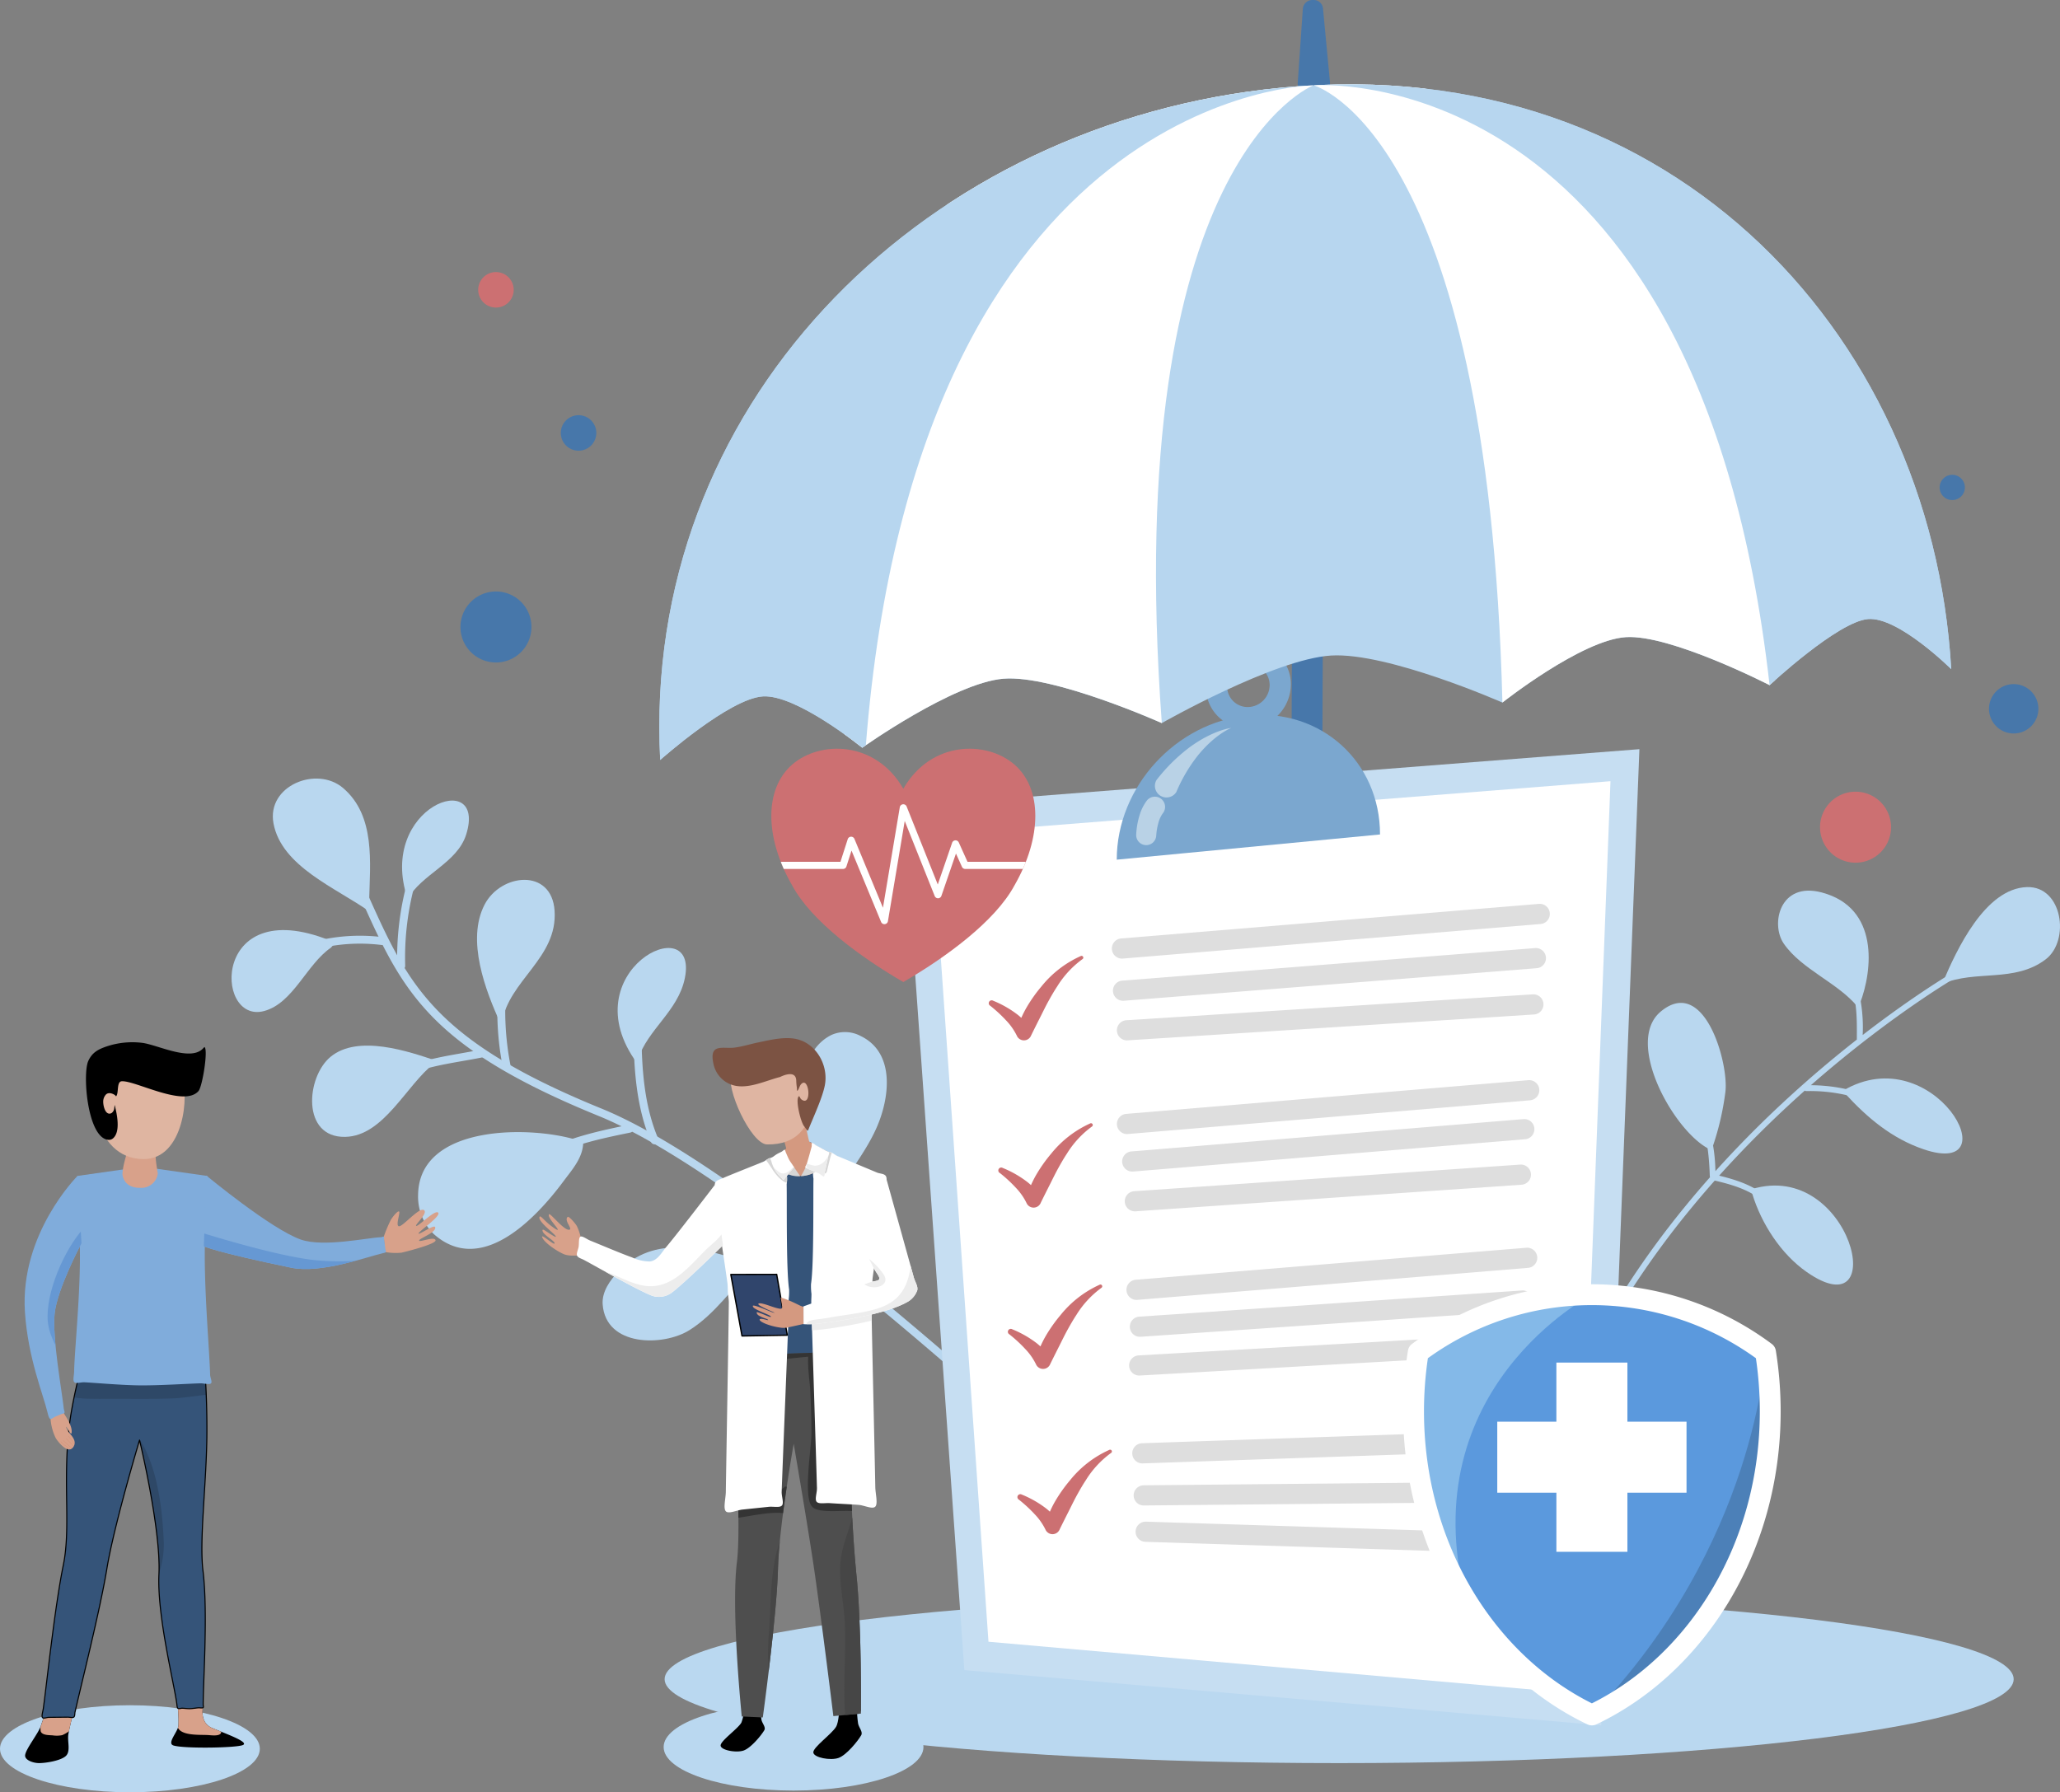 <svg xmlns="http://www.w3.org/2000/svg" xmlns:xlink="http://www.w3.org/1999/xlink" width="460.833" height="400.986" viewBox="0 0 460.833 400.986">
  <rect x="0" y="0" width="460.833" height="400.986" fill="#808080" stroke="none"/>
  <defs>
    <clipPath id="clip-path">
      <path id="Trazado_2199" data-name="Trazado 2199" d="M4002.786,3291.882l-58.9,5.64c0-16.253,13.2-30.712,29.449-32.269s29.449,10.376,29.449,26.629Z" fill="none" clip-rule="evenodd"/>
    </clipPath>
    <clipPath id="clip-path-2">
      <path id="Trazado_2202" data-name="Trazado 2202" d="M3973.337,3249.121a9.154,9.154,0,0,1,9.5,9.2,9.88,9.88,0,0,1-9.5,9.8,9.155,9.155,0,0,1-9.5-9.2,9.88,9.88,0,0,1,9.5-9.8Zm0,4.752a4.577,4.577,0,0,1,4.752,4.6,4.941,4.941,0,0,1-4.752,4.9,4.578,4.578,0,0,1-4.752-4.6,4.939,4.939,0,0,1,4.752-4.9Z" fill="none" clip-rule="evenodd"/>
    </clipPath>
    <clipPath id="clip-path-3">
      <path id="Trazado_2222" data-name="Trazado 2222" d="M4011.334,3407.734a65,65,0,0,1,77.69,0,83.375,83.375,0,0,1,1.051,13.236c0,30.532-16.468,56.75-39.9,67.905-23.428-11.155-39.9-37.373-39.9-67.905a83.4,83.4,0,0,1,1.051-13.236Z" fill="none" clip-rule="evenodd"/>
    </clipPath>
    <clipPath id="clip-path-4">
      <path id="Trazado_2227" data-name="Trazado 2227" d="M3896.139,3281.655c6.217-10.81,18.649-10.81,24.866-5.405s6.216,16.216,0,27.027c-4.352,8.108-15.541,16.216-24.866,21.621-9.324-5.405-20.514-13.513-24.865-21.621-6.217-10.811-6.217-21.622,0-27.027s18.649-5.405,24.865,5.405Z" fill="none" clip-rule="evenodd"/>
    </clipPath>
    <clipPath id="clip-path-5">
      <path id="Trazado_2234" data-name="Trazado 2234" d="M4130.566,3254.9s-11.866-11.806-18.64-11.21-22,14.786-22,14.786-22.188-11.389-32.15-10.74-27.617,14.635-27.617,14.635-25.62-11.286-38.319-10.52-37.876,15.117-37.876,15.117-24.252-10.854-35.421-9.937-31.592,15.441-31.592,15.441-14.678-11.939-22.211-11.48-22.991,14.23-22.991,14.23c-4.1-78.681,56.9-140.6,135.124-150,88.952-10.684,149.279,53.564,153.691,129.673Z" fill="none" clip-rule="evenodd"/>
    </clipPath>
    <clipPath id="clip-path-6">
      <path id="Trazado_2244" data-name="Trazado 2244" d="M3704.465,3487.988a34.6,34.6,0,0,0-1.229,3.239c-.555,1.763-3.47,5.3-3.554,6.7-.064,1.081,1.852,1.706,3.05,1.719,1.523.017,4.983-.537,6.088-1.619s.264-3.26.543-4.872c.294-1.7,1.221-5.321,1.221-5.321l-6.119.152Z" fill="none" clip-rule="evenodd"/>
    </clipPath>
    <clipPath id="clip-path-7">
      <path id="Trazado_2247" data-name="Trazado 2247" d="M3748.414,3495.6c-1.434.654-13.106.84-15.511.117-1.609-.484.926-2.988,1.078-4.458a29.112,29.112,0,0,0-.166-4.362l5.668.094s-.878,3.589,2.02,4.8c3.139,1.312,8.344,3.155,6.911,3.809Z" fill="none" clip-rule="evenodd"/>
    </clipPath>
    <clipPath id="clip-path-8">
      <path id="Trazado_2251" data-name="Trazado 2251" d="M3713.405,3406.632s-3.19,10.793-3.986,18.77c-1.214,12.161.453,21.926-1.189,29.937-1.915,9.349-3.687,26.354-4.468,32.036-.094.681-.426,1.712-.22,2.052s.97-.01,1.455-.015l4.212-.042c.452,0,1.083.179,1.356-.014s.2-.76.285-1.143c1.234-5.532,5.6-22.782,7.119-32.048,1.6-9.768,7.311-28.781,7.311-28.781s4.807,19.914,4.339,30.008c-.427,9.2,3.284,23.94,3.992,28.94.05.359.049.887.251,1.059s.642-.033.962-.024c.446.013,1.141.113,1.713.1.6-.015,1.412-.152,1.9-.188.345-.025.857.092,1.037-.026s.04-.456.04-.684c0-5.1,1.086-20.79-.04-29.925-.829-6.726.7-18.827.866-29.744a186.688,186.688,0,0,0-.866-20.219l-26.071-.047Z" fill="none" clip-rule="evenodd"/>
    </clipPath>
    <clipPath id="clip-path-9">
      <path id="Trazado_2262" data-name="Trazado 2262" d="M3705.353,3422.28a11.732,11.732,0,0,0,1.157,4.608c.5.871,2.728,3.661,3.882,2.136,1-1.321-.2-2.511-.994-3.461a3.11,3.11,0,0,1-.563-1.155c.191-.112,1.095,2.043,1.227,1.406.352-1.7-1.79-4.326-1.8-4.668-.026-.829-2.909,1.134-2.909,1.134Z" fill="none" clip-rule="evenodd"/>
    </clipPath>
    <clipPath id="clip-path-10">
      <path id="Trazado_2265" data-name="Trazado 2265" d="M3711.409,3368.278s-12.93,12.9-11.769,30.452c.681,10.3,4.115,18.492,5.053,22.475.118.5.294,1.264.579,1.421s.756-.321,1.133-.482l1.3-.552c.261-.111.677-.132.782-.332s-.123-.58-.152-.873c-.368-3.689-2.6-15.83-2.055-21.258.562-5.6,6.011-15.783,6.011-15.783l-.883-15.068Z" fill="none" clip-rule="evenodd"/>
    </clipPath>
    <clipPath id="clip-path-11">
      <path id="Trazado_2269" data-name="Trazado 2269" d="M3739.662,3384.008s2.33,1.24,19.556,4.807c6.677,1.382,17-2.462,20.508-3.253.22-.05.543-.1.637-.23s-.046-.356-.069-.535c-.062-.479-.24-1.855-.3-2.343-.025-.2.039-.509-.076-.586s-.4.113-.609.121c-3.087.11-12.838,2.288-17.913.538-6.619-2.282-21.188-14.349-21.188-14.349l-.542,15.83Z" fill="none" clip-rule="evenodd"/>
    </clipPath>
    <clipPath id="clip-path-12">
      <path id="Trazado_2273" data-name="Trazado 2273" d="M3869.471,3362.492c-2.55,2.189-12.368,5.792-12.368,5.792s1.384,29.018,1.736,35.766c.082,1.576-.266,3.951.376,4.719s2.316-.14,3.474-.11c2.076.053,6.007.525,8.98.43s6.825-.814,8.86-1c1.111-.1,2.719.465,3.347-.107s.279-2.215.419-3.323c.831-6.592,4.569-36.228,4.569-36.228-3.429-3.256-10.153-5.432-12.929-7.361-1.978-1.374-4.347-.4-6.464,1.42Z" fill="none" clip-rule="evenodd"/>
    </clipPath>
    <clipPath id="clip-path-13">
      <path id="Trazado_2285" data-name="Trazado 2285" d="M3860.429,3408.381s-.971,10.357-1.224,21.721c-.2,9.137.408,18.894-.3,24.677-1.324,10.836,1.092,34.438,1.092,34.438l4.708.215s3.15-22.784,3.405-33.425c.225-9.365,3.508-27.808,3.508-27.808s3.23,18.831,4.592,28.177c1.665,11.439,4.282,32.758,4.282,32.758l6.165-.563s.229-19.834-1.076-31.746a273.265,273.265,0,0,1-1.161-29.4c.174-10.627-.584-19.87-.584-19.87l-23.409.826Z" fill="none" clip-rule="evenodd"/>
    </clipPath>
    <clipPath id="clip-path-14">
      <path id="Trazado_2288" data-name="Trazado 2288" d="M3870.125,3368.415a7.471,7.471,0,0,1-.079,1.707c.078,4.212-.126,19.193.546,23.563a13.313,13.313,0,0,1-.1,2.211c-.009.681.069,1.362.044,2.043-.261,7.175-1.352,33.664-1.609,41.008-.036,1.019.541,2.5.066,3.059s-1.943.2-2.915.3l-5.931.618c-1.238.129-3.094,1.044-3.713.386s-.021-2.889,0-4.333c.112-7.779.594-34.913.672-42.336.008-.738-.152-1.468-.205-2.205s-.014-1.492-.114-2.23c-.485-3.611-2.34-15.708-2.8-19.432a6.611,6.611,0,0,1,.039-2.912c.294-.641,1.157-.824,1.8-1.109,1.8-.793,7.2-2.906,8.969-3.651.566-.238,1.224-.885,1.651-.819s.58.831.912,1.212c.455.521,1.356,1.428,1.817,1.914.317.334.81.564.951,1Z" fill="none" clip-rule="evenodd"/>
    </clipPath>
    <clipPath id="clip-path-15">
      <path id="Trazado_2294" data-name="Trazado 2294" d="M3875.959,3367.182a7.47,7.47,0,0,0,.079,1.707c-.078,4.212.126,19.193-.546,23.563a13.316,13.316,0,0,0,.1,2.211c.009.681-.064,1.362-.044,2.043.2,7.244,1.071,34.006,1.273,41.419.027,1.019-.541,2.5-.066,3.058s1.94.232,2.914.3c1.568.116,4.792.263,6.492.393,1.241.1,3.094,1.045,3.713.387s.028-2.889,0-4.334c-.149-7.809-.781-35.068-.9-42.522-.012-.738.152-1.468.205-2.2s.014-1.492.113-2.23c.486-3.611,2.3-15.669,2.8-19.432.138-1.041.5-2.474.189-3.144s-1.351-.591-2.03-.877c-1.812-.764-7.065-2.943-8.839-3.707-.612-.264-1.351-.95-1.8-.875s-.552.916-.894,1.324c-.451.54-1.355,1.428-1.816,1.914-.317.334-.81.564-.951,1Z" fill="none" clip-rule="evenodd"/>
    </clipPath>
    <clipPath id="clip-path-16">
      <path id="Trazado_2297" data-name="Trazado 2297" d="M3872.909,3368.172l-1.536-2.347c-.267-.408-.569-.793-.8-1.222-.255-.472-.564-1.251-.729-1.612-.085-.186-.119-.525-.262-.555s-.391.255-.591.376c-.235.141-.717.345-1.141.594-.354.208-.656.464-.85.583s-.514.213-.575.39.188.454.206.672a7.531,7.531,0,0,0,2.174,3.593c.205.133.359.515.535.5s.346-.4.52-.6l1.884-2.159" fill="none" clip-rule="evenodd"/>
    </clipPath>
    <clipPath id="clip-path-17">
      <path id="Trazado_2302" data-name="Trazado 2302" d="M3874.217,3366.341c-.066-.19.239-.467.315-.717.236-.769.9-3.112,1.1-3.9.069-.273-.066-.789.1-.838s.6.374.9.546c.526.294,1.763.948,2.248,1.219.225.126.605.167.661.4s-.144.6-.209.9c-.159.727-.58,2.724-.741,3.465-.071.326-.007.922-.227.976s-.71-.474-1.094-.656c-.573-.271-1.835-.741-2.344-.974-.25-.115-.644-.235-.709-.425Z" fill="none" clip-rule="evenodd"/>
    </clipPath>
    <clipPath id="clip-path-18">
      <path id="Trazado_2306" data-name="Trazado 2306" d="M3892.41,3369.132s4.938,17.761,6.082,21.88c.261.942.966,1.95.778,2.83a4.892,4.892,0,0,1-1.905,2.45c-4.678,2.885-15.549,4.5-20.689,5.1-.882.1-2.852.073-2.852.073l-.018-4,15.027-5.428c.646-.233,1.8-.21,1.936-.7s-.755-1.493-1.133-2.239l-3.5-6.915,6.274-13.052Z" fill="none" clip-rule="evenodd"/>
    </clipPath>
    <clipPath id="clip-path-19">
      <path id="Trazado_2310" data-name="Trazado 2310" d="M3853.946,3370.32s-8.409,10.989-10.825,13.839c-1.058,1.247-1.939,3.054-3.673,3.256a9.611,9.611,0,0,1-4.038-.925c-2.226-.778-7.4-2.975-9.321-3.746-.728-.292-1.754-1.111-2.185-.878s-.276,1.569-.4,2.276c-.115.655-.544,1.477-.346,1.965s1,.679,1.535.964c2.8,1.5,12.011,6.786,15.261,8.022a4.79,4.79,0,0,0,4.24-.6c2.641-1.884,11.6-10.7,11.6-10.7l-1.85-13.47Z" fill="none" clip-rule="evenodd"/>
    </clipPath>
  </defs>
  <g id="Grupo_963" data-name="Grupo 963" transform="translate(-3694.063 -3105.188)">
    <path id="Trazado_2168" data-name="Trazado 2168" d="M3993.641,3462.094c83.28,0,150.894,8.414,150.894,18.777s-67.614,18.778-150.894,18.778-150.9-8.414-150.9-18.778,67.614-18.777,150.9-18.777Z" fill="#bad8f0" fill-rule="evenodd"/>
    <path id="Trazado_2169" data-name="Trazado 2169" d="M3984.8,3127.884s-6.358,262.917,4.786,318.36c1.3,6.491,5.135,14.488,13.291,18.226,5.269,2.415,12.451,3.124,22.131.092,12.108-3.793,20.32-16.545,13.943-48.932a3.48,3.48,0,0,0-6.828,1.345c2.223,11.292,2.638,19.891,1.6,26.359-1.357,8.45-5.279,12.859-10.795,14.587-7.5,2.351-13.067,2.1-17.151.223-5.873-2.692-8.429-8.6-9.368-13.271-11.11-55.278-4.655-317.287-4.655-317.287a3.48,3.48,0,0,0-6.953.3Z" fill="#4777aa" fill-rule="evenodd"/>
    <path id="Trazado_2170" data-name="Trazado 2170" d="M4110.773,3336.736q4.437-3.431,9.022-6.665,2.609-1.836,5.268-3.6,1.583-1.046,3.183-2.061.883-.558,1.774-1.1c.421-.257.842-.512,1.267-.763l.326-.192.075-.043c.029-.017.058-.033.088-.048a.662.662,0,0,1,.472-.027.7.7,0,0,1,.2.106.683.683,0,0,1,.132.14.651.651,0,0,1,.007.735.631.631,0,0,1-.175.175c-.039.027-.082.05-.123.074l-.189.11c-.2.119-.406.24-.608.361q-.946.567-1.878,1.152-2.89,1.808-5.71,3.725-2.651,1.8-5.253,3.667-2.906,2.088-5.751,4.26-7.032,5.364-13.687,11.2l-.047.041a37.906,37.906,0,0,1,12.115,2.054.65.65,0,0,1-.445,1.222,36.351,36.351,0,0,0-12.658-1.96.645.645,0,0,1-.38-.107l-.053.047q-1.8,1.606-3.573,3.244-4.143,3.834-8.108,7.854-2.547,2.583-5.013,5.244-1.185,1.277-2.349,2.573l-.057.063c4.078.989,8.246,2.375,11.3,5.336a.65.65,0,1,1-.9.934c-3.061-2.964-7.315-4.219-11.382-5.167l-.08.09q-2.785,3.147-5.45,6.4A197.076,197.076,0,0,0,4058.8,3394.1q-1.992,3.1-3.857,6.284-.363.62-.721,1.241l-.168.294-.042.073a1.46,1.46,0,0,1-.087.143.653.653,0,0,1-.356.238.624.624,0,0,1-.162.021.655.655,0,0,1-.294-.07.632.632,0,0,1-.188-.143.653.653,0,0,1-.168-.475.627.627,0,0,1,.036-.18c.009-.025.02-.05.032-.075s.039-.069.058-.1l.127-.222.254-.442c.1-.172.2-.344.3-.515q1.845-3.174,3.821-6.269a198.034,198.034,0,0,1,13.634-18.775q2.679-3.275,5.482-6.445l.1-.114a.653.653,0,0,1-.046-.221c-.157-4.629-.59-9.021-2.348-13.35a.65.65,0,0,1,1.2-.49,37.383,37.383,0,0,1,2.4,12.705l.021-.023q2.129-2.364,4.319-4.669,5.91-6.214,12.249-12,7.248-6.628,14.986-12.694l.067-.052c.013-3.737.1-7.639-1.031-11.244a.65.65,0,1,1,1.24-.389,35.083,35.083,0,0,1,1.095,10.617l.02-.015Z" fill="#b9d7ef" fill-rule="evenodd"/>
    <path id="Trazado_2171" data-name="Trazado 2171" d="M4077.123,3361.963a61.832,61.832,0,0,0,2.932-12.579c.72-6.447-4.732-25.982-14.472-17.88-8.236,6.849,2.982,26.9,10.9,30.791" fill="#b9d7ef" fill-rule="evenodd"/>
    <path id="Trazado_2172" data-name="Trazado 2172" d="M4110.131,3329.726c2.87-7.468,4.367-21.449-8.528-24.866-9.4-2.492-11.5,7.059-8.519,11.418,3.95,5.785,12.173,8.8,16.547,14.178" fill="#b9d7ef" fill-rule="evenodd"/>
    <path id="Trazado_2173" data-name="Trazado 2173" d="M4086.064,3372.306c2.029,6.667,6.423,13.454,12.158,17.46,19.082,13.325,10.029-25.261-12.241-18.545" fill="#b9d7ef" fill-rule="evenodd"/>
    <path id="Trazado_2174" data-name="Trazado 2174" d="M4106.8,3349.824c5,5.464,10.489,10.086,17.6,12.5,19.75,6.695,2.292-25.1-18.027-13.131" fill="#b9d7ef" fill-rule="evenodd"/>
    <path id="Trazado_2175" data-name="Trazado 2175" d="M4128.714,3324.9c3.063-7.231,9.443-20.973,18.81-21.243,7.952-.229,9.678,11.98,4.163,16.17-6.969,5.294-15.68,2.283-23.141,5.495" fill="#b9d7ef" fill-rule="evenodd"/>
    <path id="Trazado_2176" data-name="Trazado 2176" d="M3961.732,3459.43s-90.5-88.857-133.1-106.217c-40.525-16.514-43.92-29.6-54.561-52.939a.885.885,0,0,0-1.61.734c10.823,23.742,14.282,37.047,55.5,53.844,42.433,17.291,132.53,105.841,132.53,105.841a.885.885,0,0,0,1.241-1.263Z" fill="#b9d7ef" fill-rule="evenodd"/>
    <path id="Trazado_2177" data-name="Trazado 2177" d="M3884.125,3389.454a63.851,63.851,0,0,1-3.26-24.284.885.885,0,1,0-1.765-.136,65.635,65.635,0,0,0,3.341,24.966.885.885,0,0,0,1.684-.546Z" fill="#b9d7ef" fill-rule="evenodd"/>
    <path id="Trazado_2178" data-name="Trazado 2178" d="M3877.283,3385.478c-9.256.687-18.728,1.434-27.382,5.167a.885.885,0,1,0,.7,1.625c8.472-3.654,17.751-4.354,26.812-5.027a.885.885,0,0,0-.131-1.765Z" fill="#b9d7ef" fill-rule="evenodd"/>
    <path id="Trazado_2179" data-name="Trazado 2179" d="M3841.318,3359.971c-3.2-7.516-3.694-15.825-3.766-23.881a.885.885,0,1,0-1.77.016c.074,8.286.618,16.827,3.907,24.558a.885.885,0,0,0,1.629-.693Z" fill="#b9d7ef" fill-rule="evenodd"/>
    <path id="Trazado_2180" data-name="Trazado 2180" d="M3834.716,3356.844c-8.169,1.674-17.877,3.76-24.387,9.38a.885.885,0,1,0,1.157,1.34c6.288-5.428,15.695-7.369,23.586-8.986a.885.885,0,0,0-.356-1.734Z" fill="#b9d7ef" fill-rule="evenodd"/>
    <path id="Trazado_2181" data-name="Trazado 2181" d="M3808.257,3343.5a63,63,0,0,1-.886-18.058.885.885,0,0,0-1.762-.173,64.823,64.823,0,0,0,.91,18.567.885.885,0,0,0,1.738-.336Z" fill="#b9d7ef" fill-rule="evenodd"/>
    <path id="Trazado_2182" data-name="Trazado 2182" d="M3801.67,3340.016c-6.554,1.339-13.562,1.965-19.568,5.2a.885.885,0,1,0,.84,1.558c5.853-3.157,12.7-3.724,19.082-5.029a.885.885,0,1,0-.354-1.734Z" fill="#b9d7ef" fill-rule="evenodd"/>
    <path id="Trazado_2183" data-name="Trazado 2183" d="M3784.708,3321.257a62.482,62.482,0,0,1,3.12-21.426.885.885,0,1,0-1.693-.518,64.246,64.246,0,0,0-3.2,22.031.885.885,0,0,0,1.768-.087Z" fill="#b9d7ef" fill-rule="evenodd"/>
    <path id="Trazado_2184" data-name="Trazado 2184" d="M3779.7,3314.861a40.948,40.948,0,0,0-19.977,2.465.885.885,0,1,0,.6,1.664,39.289,39.289,0,0,1,19.159-2.372.885.885,0,0,0,.216-1.757Z" fill="#b9d7ef" fill-rule="evenodd"/>
    <path id="Trazado_2185" data-name="Trazado 2185" d="M3879.535,3372.247c-5.952-8.1-10.375-29.956.443-35.47a7.425,7.425,0,0,1,6.6.187c7.9,3.8,6.465,14.062,3.542,20.613-2.6,5.826-6.776,10.587-9.712,16.166" fill="#b9d7ef" fill-rule="evenodd"/>
    <path id="Trazado_2186" data-name="Trazado 2186" d="M3861.108,3387.709c-9.654-3.421-20.7-6.37-28.71,1.961-1.861,1.935-3.72,4.512-3.515,7.348.684,9.493,13.533,9.442,19.405,5.766,5.823-3.645,9.669-9.615,14.559-14.295" fill="#b9d7ef" fill-rule="evenodd"/>
    <path id="Trazado_2187" data-name="Trazado 2187" d="M3836.578,3343.045c-14.993-20.494,13.883-34.832,10.69-19.02-1.491,7.385-8.307,11.424-10.519,18.24" fill="#b9d7ef" fill-rule="evenodd"/>
    <path id="Trazado_2188" data-name="Trazado 2188" d="M3822.936,3360.19c-10.452-3.174-35.185-3.4-35.343,12.371a11.7,11.7,0,0,0,3.474,8.692c10.639,9.517,22.889-3.489,29.021-11.742,2.078-2.8,4.667-5.592,4.432-9.335" fill="#b9d7ef" fill-rule="evenodd"/>
    <path id="Trazado_2189" data-name="Trazado 2189" d="M3806.06,3334.235c-3.4-7.419-7.723-18.705-3.593-26.658,3.634-7,15.006-8.223,15.659,1.354.723,10.625-10.279,15.561-11.8,25.1" fill="#b9d7ef" fill-rule="evenodd"/>
    <path id="Trazado_2190" data-name="Trazado 2190" d="M3791.872,3342.588c-6.473-2.214-17.721-6.007-23.845-.972-5.507,4.527-6.548,18.123,3.262,17.925,8.676-.176,13.722-11.716,19.952-16.473" fill="#b9d7ef" fill-rule="evenodd"/>
    <path id="Trazado_2191" data-name="Trazado 2191" d="M3785.2,3306.137c-6.782-20.475,17.822-29.341,13.17-14.3-2.009,6.5-10.021,8.86-13.232,14.679" fill="#b9d7ef" fill-rule="evenodd"/>
    <path id="Trazado_2192" data-name="Trazado 2192" d="M3769.076,3316.108c-27.713-12.028-27.307,18.356-15.922,15.278,6.52-1.762,9.51-10.479,14.954-14.189" fill="#b9d7ef" fill-rule="evenodd"/>
    <path id="Trazado_2193" data-name="Trazado 2193" d="M3776.642,3306.777c.2-8.574,1.465-19.064-5.839-25.294-5.9-5.03-17.095-.518-15.565,7.88,1.77,9.72,14.123,14.521,21.582,19.833" fill="#b9d7ef" fill-rule="evenodd"/>
    <path id="Trazado_2194" data-name="Trazado 2194" d="M4060.807,3272.8l-164.668,12.841,13.656,193.2,142.468,12.36,8.544-218.406Z" fill="#c6def2" fill-rule="evenodd"/>
    <path id="Trazado_2195" data-name="Trazado 2195" d="M4054.339,3279.966l-151.732,12,12.583,180.53,131.275,11.549,7.873-204.077Z" fill="#fff" fill-rule="evenodd"/>
    <path id="Trazado_2196" data-name="Trazado 2196" d="M4002.786,3291.882l-58.9,5.64c0-16.253,13.2-30.712,29.449-32.269s29.449,10.376,29.449,26.629Z" fill="#7ba7cf" fill-rule="evenodd"/>
    <g id="Grupo_926" data-name="Grupo 926">
      <g id="Grupo_925" data-name="Grupo 925" clip-path="url(#clip-path)">
        <path id="Trazado_2197" data-name="Trazado 2197" d="M3969.509,3268.05s-3.933.405-9.258,4.279a39.007,39.007,0,0,0-7.477,7.386,2.592,2.592,0,0,0,4.439,2.676,35.251,35.251,0,0,1,4.821-8.181c3.946-4.852,7.475-6.16,7.475-6.16Z" fill="#b9d2e6" fill-rule="evenodd"/>
        <path id="Trazado_2198" data-name="Trazado 2198" d="M3950.612,3284.318a10.153,10.153,0,0,0-1.56,3.061,17.371,17.371,0,0,0-.815,4.51,2.244,2.244,0,1,0,4.48.274,13.543,13.543,0,0,1,.47-2.814,6.418,6.418,0,0,1,1-2.191,2.285,2.285,0,1,0-3.58-2.84Z" fill="#b9d2e6" fill-rule="evenodd"/>
      </g>
    </g>
    <path id="Trazado_2200" data-name="Trazado 2200" d="M3973.337,3249.121a9.154,9.154,0,0,1,9.5,9.2,9.88,9.88,0,0,1-9.5,9.8,9.155,9.155,0,0,1-9.5-9.2,9.88,9.88,0,0,1,9.5-9.8Zm0,4.752a4.577,4.577,0,0,1,4.752,4.6,4.941,4.941,0,0,1-4.752,4.9,4.578,4.578,0,0,1-4.752-4.6,4.939,4.939,0,0,1,4.752-4.9Z" fill="#7ba7cf" fill-rule="evenodd"/>
    <g id="Grupo_928" data-name="Grupo 928">
      <g id="Grupo_927" data-name="Grupo 927" clip-path="url(#clip-path-2)">
        <path id="Trazado_2201" data-name="Trazado 2201" d="M3970.541,3251.081a8.015,8.015,0,0,0-1.889.766,7.677,7.677,0,0,0-1.153.781,6.958,6.958,0,0,0-.994,1.005,5.532,5.532,0,0,0-.538.788,5.045,5.045,0,0,0-.385.876,6.248,6.248,0,0,0-.289,1.4,6.8,6.8,0,0,0,.009,1.4,8.44,8.44,0,0,0,.487,1.982,9.31,9.31,0,0,1,.2-1.954,9.181,9.181,0,0,1,.338-1.21,9.59,9.59,0,0,1,.487-1.118c.12-.246.247-.48.37-.71.2-.369.393-.722.609-1.048.157-.237.308-.464.468-.681a9.54,9.54,0,0,1,2.281-2.279Z" fill="#b9d2e6" fill-rule="evenodd"/>
      </g>
    </g>
    <path id="Trazado_2203" data-name="Trazado 2203" d="M3945.239,3319.649l93.458-7.734a2.256,2.256,0,0,0-.372-4.5l-93.459,7.734a2.256,2.256,0,1,0,.373,4.5Z" fill="#dedede" fill-rule="evenodd"/>
    <path id="Trazado_2204" data-name="Trazado 2204" d="M3945.47,3329.085l92.354-7.281a2.256,2.256,0,1,0-.355-4.5l-92.354,7.281a2.256,2.256,0,1,0,.355,4.5Z" fill="#dedede" fill-rule="evenodd"/>
    <path id="Trazado_2205" data-name="Trazado 2205" d="M3946.4,3337.94l90.914-5.789a2.256,2.256,0,0,0-.287-4.5l-90.914,5.789a2.256,2.256,0,1,0,.287,4.5Z" fill="#dedede" fill-rule="evenodd"/>
    <path id="Trazado_2206" data-name="Trazado 2206" d="M3922.531,3332.917q.1-.23.215-.472c.284-.609.625-1.281,1.037-1.979a33.434,33.434,0,0,1,3.241-4.563,23.75,23.75,0,0,1,8.8-6.813.395.395,0,1,1,.37.7,21.454,21.454,0,0,0-5.627,6.09c-.708,1.068-1.329,2.154-1.913,3.21-.649,1.171-1.2,2.308-1.708,3.324-.417.832-.8,1.582-1.12,2.222-.675,1.35-1.087,2.193-1.087,2.193a1.73,1.73,0,0,1-3.13.229,13.592,13.592,0,0,0-2.516-3.614,30.721,30.721,0,0,0-3.5-3.229.651.651,0,1,1,.618-1.147,23.507,23.507,0,0,1,5.415,3.072q.474.366.915.779Z" fill="#cc7072" fill-rule="evenodd"/>
    <path id="Trazado_2207" data-name="Trazado 2207" d="M3946.369,3358.9l89.978-7.543a2.256,2.256,0,1,0-.377-4.5l-89.978,7.542a2.256,2.256,0,1,0,.377,4.5Z" fill="#dedede" fill-rule="evenodd"/>
    <path id="Trazado_2208" data-name="Trazado 2208" d="M3947.542,3367.295l87.7-7.227a2.256,2.256,0,0,0-.371-4.5l-87.7,7.227a2.256,2.256,0,1,0,.371,4.5Z" fill="#dedede" fill-rule="evenodd"/>
    <path id="Trazado_2209" data-name="Trazado 2209" d="M3948.04,3376.2l86.354-5.952a2.256,2.256,0,1,0-.31-4.5l-86.355,5.952a2.256,2.256,0,0,0,.311,4.5Z" fill="#dedede" fill-rule="evenodd"/>
    <path id="Trazado_2210" data-name="Trazado 2210" d="M3924.7,3370.34q.1-.23.215-.473c.284-.609.625-1.281,1.036-1.979a33.478,33.478,0,0,1,3.242-4.563,23.754,23.754,0,0,1,8.795-6.813.4.4,0,0,1,.37.7,21.445,21.445,0,0,0-5.628,6.089c-.708,1.068-1.329,2.154-1.913,3.21-.648,1.172-1.2,2.308-1.707,3.324-.417.833-.8,1.582-1.12,2.222-.676,1.35-1.087,2.193-1.087,2.193a1.73,1.73,0,0,1-3.13.229,13.589,13.589,0,0,0-2.516-3.614,30.641,30.641,0,0,0-3.506-3.229.652.652,0,1,1,.619-1.147,23.552,23.552,0,0,1,5.415,3.072c.315.244.621.5.915.78Z" fill="#cc7072" fill-rule="evenodd"/>
    <path id="Trazado_2211" data-name="Trazado 2211" d="M3948.5,3396.006l87.386-7.158a2.256,2.256,0,0,0-.369-4.5l-87.386,7.158a2.256,2.256,0,0,0,.369,4.5Z" fill="#dedede" fill-rule="evenodd"/>
    <path id="Trazado_2212" data-name="Trazado 2212" d="M3949.167,3404.268l85.73-5.865a2.256,2.256,0,0,0-.308-4.5l-85.73,5.865a2.256,2.256,0,0,0,.308,4.5Z" fill="#dedede" fill-rule="evenodd"/>
    <path id="Trazado_2213" data-name="Trazado 2213" d="M3949.141,3412.93l84.842-4.827a2.256,2.256,0,0,0-.256-4.505l-84.843,4.827a2.256,2.256,0,1,0,.257,4.5Z" fill="#dedede" fill-rule="evenodd"/>
    <path id="Trazado_2214" data-name="Trazado 2214" d="M3926.813,3406.427q.1-.23.215-.473c.284-.609.625-1.28,1.037-1.979a33.4,33.4,0,0,1,3.241-4.562,23.753,23.753,0,0,1,8.8-6.814.4.4,0,0,1,.37.7,21.467,21.467,0,0,0-5.628,6.089c-.708,1.069-1.328,2.154-1.913,3.21-.648,1.172-1.2,2.308-1.707,3.324-.417.833-.8,1.582-1.12,2.223-.676,1.349-1.087,2.192-1.087,2.192a1.73,1.73,0,0,1-3.13.229,13.612,13.612,0,0,0-2.516-3.614,30.692,30.692,0,0,0-3.506-3.229.651.651,0,1,1,.619-1.146,23.524,23.524,0,0,1,5.415,3.071c.315.244.621.505.915.78Z" fill="#cc7072" fill-rule="evenodd"/>
    <path id="Trazado_2215" data-name="Trazado 2215" d="M3949.69,3432.595l84.65-2.91a2.256,2.256,0,0,0-.155-4.51l-84.65,2.91a2.256,2.256,0,0,0,.155,4.51Z" fill="#dedede" fill-rule="evenodd"/>
    <path id="Trazado_2216" data-name="Trazado 2216" d="M3949.946,3442.007l84.482-.8a2.256,2.256,0,1,0-.043-4.512l-84.482.8a2.256,2.256,0,1,0,.043,4.512Z" fill="#dedede" fill-rule="evenodd"/>
    <path id="Trazado_2217" data-name="Trazado 2217" d="M3950.285,3450.139l83.306,2.635a2.256,2.256,0,1,0,.143-4.51l-83.306-2.635a2.256,2.256,0,1,0-.143,4.51Z" fill="#dedede" fill-rule="evenodd"/>
    <path id="Trazado_2218" data-name="Trazado 2218" d="M3928.928,3443.4c.068-.153.139-.311.215-.473.284-.609.624-1.281,1.036-1.979a33.445,33.445,0,0,1,3.242-4.563,23.743,23.743,0,0,1,8.8-6.813.395.395,0,1,1,.37.7,21.458,21.458,0,0,0-5.628,6.09c-.708,1.068-1.329,2.154-1.913,3.21-.648,1.171-1.2,2.308-1.707,3.324-.417.832-.8,1.582-1.12,2.222-.676,1.35-1.088,2.193-1.088,2.193a1.729,1.729,0,0,1-3.129.229,13.591,13.591,0,0,0-2.516-3.614,30.664,30.664,0,0,0-3.506-3.229.652.652,0,0,1,.618-1.147,23.5,23.5,0,0,1,5.416,3.072c.315.244.621.505.915.78Z" fill="#cc7072" fill-rule="evenodd"/>
    <path id="Trazado_2219" data-name="Trazado 2219" d="M4011.334,3407.734a65,65,0,0,1,77.69,0,83.375,83.375,0,0,1,1.051,13.236c0,30.532-16.468,56.75-39.9,67.905-23.428-11.155-39.9-37.373-39.9-67.905a83.4,83.4,0,0,1,1.051-13.236Z" fill="#5b99dd" fill-rule="evenodd"/>
    <g id="Grupo_930" data-name="Grupo 930">
      <g id="Grupo_929" data-name="Grupo 929" clip-path="url(#clip-path-3)">
        <path id="Trazado_2220" data-name="Trazado 2220" d="M4050.179,3394.85s-40.27,20.767-28.276,68.093l-11.62-7.161c-23.645-49.8,3.6-61,29.836-72.962l10.06,12.03Z" fill="#84b9e8" fill-rule="evenodd"/>
        <path id="Trazado_2221" data-name="Trazado 2221" d="M4089.024,3407.734s-1.919,42.935-38.845,81.141h21.909l25.128-54.837-7.141-39.188-1.051,12.884Z" fill="#4c80b8" fill-rule="evenodd"/>
      </g>
    </g>
    <path id="Trazado_2223" data-name="Trazado 2223" d="M4009.962,3405.848a2.338,2.338,0,0,0-.931,1.516,85.753,85.753,0,0,0-1.08,13.606c0,31.5,17.057,58.5,41.225,70.011a2.334,2.334,0,0,0,2.006,0c24.168-11.507,41.225-38.514,41.225-70.011a85.753,85.753,0,0,0-1.08-13.606,2.337,2.337,0,0,0-.931-1.516,67.33,67.33,0,0,0-80.434,0Zm76.906,3.211a62.605,62.605,0,0,0-73.378,0,81.106,81.106,0,0,0-.874,11.911c0,29.13,15.412,54.243,37.563,65.309,22.152-11.066,37.563-36.179,37.563-65.309a81.072,81.072,0,0,0-.874-11.911Z" fill="#fff" fill-rule="evenodd"/>
    <path id="Trazado_2224" data-name="Trazado 2224" d="M4058.123,3423.262h13.224v15.888h-13.224v13.224h-15.888V3439.15H4029.01v-15.888h13.224v-13.224h15.888v13.224Z" fill="#fff" fill-rule="evenodd"/>
    <path id="Trazado_2225" data-name="Trazado 2225" d="M3896.139,3281.655c6.217-10.81,18.649-10.81,24.866-5.405s6.216,16.216,0,27.027c-4.352,8.108-15.541,16.216-24.866,21.621-9.324-5.405-20.514-13.513-24.865-21.621-6.217-10.811-6.217-21.622,0-27.027s18.649-5.405,24.865,5.405Z" fill="#cc7072" fill-rule="evenodd"/>
    <g id="Grupo_932" data-name="Grupo 932">
      <g id="Grupo_931" data-name="Grupo 931" clip-path="url(#clip-path-4)">
        <path id="Trazado_2226" data-name="Trazado 2226" d="M3891.583,3308.287l3.77-22.5a.8.8,0,0,1,1.527-.164l6.969,17.454,3.214-9.345a.8.8,0,0,1,1.481-.069l1.958,4.34h12.728a.8.8,0,1,1,0,1.594h-13.243a.8.8,0,0,1-.727-.469l-1.343-2.976-3.258,9.473a.8.8,0,0,1-1.495.037l-6.709-16.8-3.758,22.431a.8.8,0,0,1-1.523.174l-6.621-15.974-1.142,3.553a.8.8,0,0,1-.759.553h-13.6a.8.8,0,1,1,0-1.594h13.023l1.629-5.067a.8.8,0,0,1,1.5-.061l6.387,15.413Z" fill="#fff" fill-rule="evenodd"/>
      </g>
    </g>
    <path id="Trazado_2228" data-name="Trazado 2228" d="M3985.511,3107.2l-1.151,16.709a3.371,3.371,0,0,0,3.66,3.066,3.452,3.452,0,0,0,3.581-3.228l-1.575-16.648a2.1,2.1,0,0,0-2.283-1.913,2.151,2.151,0,0,0-2.232,2.014Z" fill="#4777aa" fill-rule="evenodd"/>
    <path id="Trazado_2229" data-name="Trazado 2229" d="M4130.566,3254.9s-11.866-11.806-18.64-11.21-22,14.786-22,14.786-22.188-11.389-32.15-10.74-27.617,14.635-27.617,14.635-25.62-11.286-38.319-10.52-37.876,15.117-37.876,15.117-24.252-10.854-35.421-9.937-31.592,15.441-31.592,15.441-14.678-11.939-22.211-11.48-22.991,14.23-22.991,14.23c-4.1-78.681,56.9-140.6,135.124-150,88.952-10.684,149.279,53.564,153.691,129.673Z" fill="#b7d6ef" fill-rule="evenodd"/>
    <g id="Grupo_934" data-name="Grupo 934">
      <g id="Grupo_933" data-name="Grupo 933" clip-path="url(#clip-path-5)">
        <path id="Trazado_2230" data-name="Trazado 2230" d="M3987.91,3124.27s39.014,10.41,42.251,138.1l61.362-.176-5.492-71.376-31.324-43.715c-7.763-6.169-22.94-23.164-35.943-19.621-11.447-5.1-22.384-8.433-30.854-3.209Z" fill="#fff" fill-rule="evenodd"/>
        <path id="Trazado_2231" data-name="Trazado 2231" d="M3987.91,3124.27s-43.208,16.576-33.944,142.694L3921.4,3287.77l-36.587-8.018-4.111-23.227,9.677-80.165,32.962-53.958,45.956-9.277,18.615,11.145Z" fill="#fff" fill-rule="evenodd"/>
        <path id="Trazado_2232" data-name="Trazado 2232" d="M3887.75,3272.03c-10.435,132.826-50.116,23.746-50.116,23.746s-17.5-17.549-21.151-19.24-2.847-61.409-4.316-64.842,59.578-87.289,59.578-87.289l82.026-30.962,34.139,30.827s-88.622.894-100.16,147.76Z" fill="#b7d6ef" fill-rule="evenodd"/>
        <path id="Trazado_2233" data-name="Trazado 2233" d="M3987.91,3124.27s86.106-6.819,102.018,134.2l41.351,10.095,12.122-49.086-23.792-65.139-56.664-33.986-41.976-17.1-33.776,7.266.717,13.749Z" fill="#b7d6ef" fill-rule="evenodd"/>
      </g>
    </g>
    <path id="Trazado_2235" data-name="Trazado 2235" d="M3805.01,3237.52a7.942,7.942,0,1,1-7.942,7.942,7.946,7.946,0,0,1,7.942-7.942Z" fill="#4777aa" fill-rule="evenodd"/>
    <path id="Trazado_2236" data-name="Trazado 2236" d="M4109.155,3282.314a7.942,7.942,0,1,1-7.941,7.942,7.946,7.946,0,0,1,7.941-7.942Z" fill="#cc7072" fill-rule="evenodd"/>
    <path id="Trazado_2237" data-name="Trazado 2237" d="M4144.535,3258.242a5.523,5.523,0,1,1-5.523,5.523,5.526,5.526,0,0,1,5.523-5.523Z" fill="#4777aa" fill-rule="evenodd"/>
    <path id="Trazado_2238" data-name="Trazado 2238" d="M4130.792,3211.419a2.825,2.825,0,1,1-2.825,2.825,2.826,2.826,0,0,1,2.825-2.825Z" fill="#4777aa" fill-rule="evenodd"/>
    <path id="Trazado_2239" data-name="Trazado 2239" d="M3805.01,3166.059a3.971,3.971,0,1,1-3.971,3.971,3.974,3.974,0,0,1,3.971-3.971Z" fill="#cc7072" fill-rule="evenodd"/>
    <path id="Trazado_2240" data-name="Trazado 2240" d="M3823.49,3198.081a3.971,3.971,0,1,1-3.97,3.971,3.973,3.973,0,0,1,3.97-3.971Z" fill="#4777aa" fill-rule="evenodd"/>
    <path id="Trazado_2241" data-name="Trazado 2241" d="M3723.125,3486.7c16.039,0,29.061,4.362,29.061,9.736s-13.022,9.737-29.061,9.737-29.062-4.363-29.062-9.737,13.022-9.736,29.062-9.736Z" fill="#bad8f0" fill-rule="evenodd"/>
    <path id="Trazado_2242" data-name="Trazado 2242" d="M3704.465,3487.988a34.6,34.6,0,0,0-1.229,3.239c-.555,1.763-3.47,5.3-3.554,6.7-.064,1.081,1.852,1.706,3.05,1.719,1.523.017,4.983-.537,6.088-1.619s.264-3.26.543-4.872c.294-1.7,1.221-5.321,1.221-5.321l-6.119.152Z" fill-rule="evenodd"/>
    <g id="Grupo_936" data-name="Grupo 936">
      <g id="Grupo_935" data-name="Grupo 935" clip-path="url(#clip-path-6)">
        <path id="Trazado_2243" data-name="Trazado 2243" d="M3710.255,3491.879a7.575,7.575,0,0,1-2.266,1.511,6.121,6.121,0,0,1-2.174.048c-.836-.053-2.3-.022-2.638-.865a3.435,3.435,0,0,1,.326-2.234c.375-.987.136-2.143,1.353-2.751,1.294-.647,5.79-.734,6.824.289.884.876-.528,3.293-1.425,4Z" fill="#d8a18a" fill-rule="evenodd"/>
      </g>
    </g>
    <path id="Trazado_2245" data-name="Trazado 2245" d="M3748.414,3495.6c-1.434.654-13.106.84-15.511.117-1.609-.484.926-2.988,1.078-4.458a29.112,29.112,0,0,0-.166-4.362l5.668.094s-.878,3.589,2.02,4.8c3.139,1.312,8.344,3.155,6.911,3.809Z" fill-rule="evenodd"/>
    <g id="Grupo_938" data-name="Grupo 938">
      <g id="Grupo_937" data-name="Grupo 937" clip-path="url(#clip-path-7)">
        <path id="Trazado_2246" data-name="Trazado 2246" d="M3733.459,3490.608a3.157,3.157,0,0,0,.752,1.622c1.339,1.263,4.543,1.058,6.3,1.136.778.034,3.183.442,3.039-.851-.135-1.219-1.329-2.342-1.792-3.453-.4-.962-.232-2.043-.669-3.013a3.972,3.972,0,0,0-1.462-1.849c-1.34-.74-6.743-1.221-7.438.548-.5,1.272.668,3.263.811,4.642" fill="#d8a18a" fill-rule="evenodd"/>
      </g>
    </g>
    <path id="Trazado_2248" data-name="Trazado 2248" d="M3713.405,3406.632s-3.19,10.793-3.986,18.77c-1.214,12.161.453,21.926-1.189,29.937-1.915,9.349-3.687,26.354-4.468,32.036-.094.681-.426,1.712-.22,2.052s.97-.01,1.455-.015l4.212-.042c.452,0,1.083.179,1.356-.014s.2-.76.285-1.143c1.234-5.532,5.6-22.782,7.119-32.048,1.6-9.768,7.311-28.781,7.311-28.781s4.807,19.914,4.339,30.008c-.427,9.2,3.284,23.94,3.992,28.94.05.359.049.887.251,1.059s.642-.033.962-.024c.446.013,1.141.113,1.713.1.6-.015,1.412-.152,1.9-.188.345-.025.857.092,1.037-.026s.04-.456.04-.684c0-5.1,1.086-20.79-.04-29.925-.829-6.726.7-18.827.866-29.744a186.688,186.688,0,0,0-.866-20.219l-26.071-.047Z" fill="#355479" fill-rule="evenodd"/>
    <g id="Grupo_940" data-name="Grupo 940">
      <g id="Grupo_939" data-name="Grupo 939" clip-path="url(#clip-path-8)">
        <path id="Trazado_2249" data-name="Trazado 2249" d="M3725.422,3427.4c3.944,6.352,4.99,15.65,5.286,22.944a20.237,20.237,0,0,1-1.339,7.612c-.384,1.1-.708,2.2-1.051,3.311-.035.112-.077.445-.111.333-.635-2.119-.465-4.385-.817-6.549-.232-1.419-.68-2.775-.88-4.2a137.786,137.786,0,0,1-.878-13.8c-.124-3.153-.537-6.3-.66-9.441" fill="#2e4867" fill-rule="evenodd"/>
        <path id="Trazado_2250" data-name="Trazado 2250" d="M3741.132,3417.193c-2.819.166-5.612.748-8.434.861-4.959.2-9.911.064-14.867.091-.885,0-7.319.156-7.638-.609-2.273-5.461,7.551-3.916,9.953-4.018,6-.254,15.529-1.461,20.916,2" fill="#2e4867" fill-rule="evenodd"/>
      </g>
    </g>
    <path id="Trazado_2252" data-name="Trazado 2252" d="M3713.405,3406.632s-3.19,10.793-3.986,18.77c-1.214,12.161.453,21.926-1.189,29.937-1.915,9.349-3.687,26.354-4.468,32.036-.094.681-.426,1.712-.22,2.052s.97-.01,1.455-.015l4.212-.042c.452,0,1.083.179,1.356-.014s.2-.76.285-1.143c1.234-5.532,5.6-22.782,7.119-32.048,1.6-9.768,7.311-28.781,7.311-28.781s4.807,19.914,4.339,30.008c-.427,9.2,3.284,23.94,3.992,28.94.05.359.049.887.251,1.059s.642-.033.962-.024c.446.013,1.141.113,1.713.1.6-.015,1.412-.152,1.9-.188.345-.025.857.092,1.037-.026s.04-.456.04-.684c0-5.1,1.086-20.79-.04-29.925-.829-6.726.7-18.827.866-29.744a186.688,186.688,0,0,0-.866-20.219l-26.071-.047Z" fill="none" stroke="#000" stroke-linecap="round" stroke-linejoin="round" stroke-width="0.24"/>
    <path id="Trazado_2253" data-name="Trazado 2253" d="M3722.485,3366.7l-11.123,1.582a41.011,41.011,0,0,0,.038,9.171c1.534,9.407-.641,28.512-.76,34.675-.015.767-.334,1.914.045,2.3s1.488-.016,2.231.02c2.446.118,8.292.653,12.447.69,4.329.039,10.877-.385,13.525-.458.787-.021,2,.346,2.363.021s-.171-1.31-.185-1.969c-.138-6.348-2.138-26.988-.643-36.119.449-2.739-.1-5.541.008-8.331l-12.181-1.729-5.765.147Z" fill="#80acdb" fill-rule="evenodd"/>
    <path id="Trazado_2254" data-name="Trazado 2254" d="M3722.945,3361.414c-.422,1.66-1.4,4.317-1.49,6.461,0,0,.116,3.11,3.928,3.061a3.711,3.711,0,0,0,3.981-3.174c-.3-1.927-.708-4.12-.36-5.486l-6.059-.862Z" fill="#d8a18a" fill-rule="evenodd"/>
    <path id="Trazado_2255" data-name="Trazado 2255" d="M3726.15,3364.514c9.154.069,10.31-14.818,8.5-18.136s-17.92-4.8-19.338-1.775-.787,19.822,10.834,19.911Z" fill="#dfb5a1" fill-rule="evenodd"/>
    <path id="Trazado_2256" data-name="Trazado 2256" d="M3721.3,3347.1c3.067-.192,13.976,5.91,17.175,2.179.877-1.022,2.191-9.278,1.332-9.838-.02-.013-.449.449-.49.486-2.912,2.661-9.969-.952-13.39-1.416a18.115,18.115,0,0,0-8.1.825c-1.857.64-3.173,1.372-4.014,3.222-1.336,2.937-.194,17.334,4.531,17.649a1.382,1.382,0,0,0,.989-.324c1.77-1.483.879-5.512.4-7.405-.051-.206-.065.419-.107.626a1.464,1.464,0,0,1-.641,1.131c-1.486.707-1.993-2.194-1.79-3.035a2.3,2.3,0,0,1,.555-1.12c.569-.571,1.478-.277,2.048.135.094.068.2.307.273.215.6-.784.045-3.257,1.226-3.33Z" fill-rule="evenodd"/>
    <path id="Trazado_2257" data-name="Trazado 2257" d="M3705.353,3422.28a11.732,11.732,0,0,0,1.157,4.608c.5.871,2.728,3.661,3.882,2.136,1-1.321-.2-2.511-.994-3.461a3.11,3.11,0,0,1-.563-1.155c.191-.112,1.095,2.043,1.227,1.406.352-1.7-1.79-4.326-1.8-4.668-.026-.829-2.909,1.134-2.909,1.134Z" fill="#d8a18a" fill-rule="evenodd"/>
    <g id="Grupo_942" data-name="Grupo 942">
      <g id="Grupo_941" data-name="Grupo 941" clip-path="url(#clip-path-9)">
        <path id="Trazado_2258" data-name="Trazado 2258" d="M3707.674,3427.744c.166.168.309.359.49.512.26.22.553.395.822.6a7.691,7.691,0,0,0,.932.695.012.012,0,0,0,.018,0,.013.013,0,0,0-.005-.018,7.826,7.826,0,0,1-.929-.693c-.268-.21-.561-.384-.821-.6-.18-.152-.322-.344-.488-.511a.014.014,0,0,0-.019,0,.013.013,0,0,0,0,.019Z" fill="#c66f4e" fill-rule="evenodd"/>
        <path id="Trazado_2259" data-name="Trazado 2259" d="M3708.177,3427.461a26.82,26.82,0,0,0,2.072,1.824.014.014,0,0,0,.019,0,.013.013,0,0,0,0-.019,26.466,26.466,0,0,1-2.07-1.822.014.014,0,0,0-.019,0,.012.012,0,0,0,0,.019Z" fill="#c66f4e" fill-rule="evenodd"/>
        <path id="Trazado_2260" data-name="Trazado 2260" d="M3708.883,3427.061c.6.62,1.234,1.2,1.781,1.87a.014.014,0,0,0,.018,0,.013.013,0,0,0,0-.019c-.546-.673-1.178-1.251-1.782-1.872a.013.013,0,0,0-.019.019Z" fill="#c66f4e" fill-rule="evenodd"/>
        <path id="Trazado_2261" data-name="Trazado 2261" d="M3709.374,3426.522a13.746,13.746,0,0,1,1.42,1.975.015.015,0,0,0,.018,0,.013.013,0,0,0,0-.019,13.794,13.794,0,0,0-1.422-1.978.014.014,0,1,0-.021.017Z" fill="#c66f4e" fill-rule="evenodd"/>
      </g>
    </g>
    <path id="Trazado_2263" data-name="Trazado 2263" d="M3711.409,3368.278s-12.93,12.9-11.769,30.452c.681,10.3,4.115,18.492,5.053,22.475.118.5.294,1.264.579,1.421s.756-.321,1.133-.482l1.3-.552c.261-.111.677-.132.782-.332s-.123-.58-.152-.873c-.368-3.689-2.6-15.83-2.055-21.258.562-5.6,6.011-15.783,6.011-15.783l-.883-15.068Z" fill="#80acdb" fill-rule="evenodd"/>
    <g id="Grupo_944" data-name="Grupo 944">
      <g id="Grupo_943" data-name="Grupo 943" clip-path="url(#clip-path-10)">
        <path id="Trazado_2264" data-name="Trazado 2264" d="M3712.633,3380.149c-4.178,4.628-8.479,14.382-7.868,20.8.252,2.643,1.567,4.88,2.662,7.235.4.863.808,1.723,1.237,2.572.111.219.249.885.333.655.691-1.883.259-4.915.374-6.872.349-5.946,5.238-18.054,3.757-23.421" fill="#6698d3" fill-rule="evenodd"/>
      </g>
    </g>
    <path id="Trazado_2266" data-name="Trazado 2266" d="M3779.914,3381.868a31.7,31.7,0,0,1,1.563-3.734c.462-.757,1.555-2.126,1.871-1.891s-.908,3.352.021,3.3,4.511-4.351,5.548-3.614c.98.7-2.256,3.429-1.723,3.53s4.346-3.851,4.917-2.921c.512.833-4.3,4.067-4.413,4.6s3.534-2.134,3.72-1.387c.3,1.2-3.608,2.5-3.594,2.984s3.471-1.041,3.678-.063c.165.778-5.727,2.336-7.608,2.774a13.135,13.135,0,0,1-3.678-.147l-.3-3.433Z" fill="#d8a18a" fill-rule="evenodd"/>
    <path id="Trazado_2267" data-name="Trazado 2267" d="M3739.662,3384.008s2.33,1.24,19.556,4.807c6.677,1.382,17-2.462,20.508-3.253.22-.05.543-.1.637-.23s-.046-.356-.069-.535c-.062-.479-.24-1.855-.3-2.343-.025-.2.039-.509-.076-.586s-.4.113-.609.121c-3.087.11-12.838,2.288-17.913.538-6.619-2.282-21.188-14.349-21.188-14.349l-.542,15.83Z" fill="#80acdb" fill-rule="evenodd"/>
    <g id="Grupo_946" data-name="Grupo 946">
      <g id="Grupo_945" data-name="Grupo 945" clip-path="url(#clip-path-11)">
        <path id="Trazado_2268" data-name="Trazado 2268" d="M3738.341,3380.718s16.833,5.384,26.059,6.391a57.925,57.925,0,0,0,9.858.119c1.2-.076,2.4-.177,3.609-.225.425-.017,1.522-.387,1.276-.04-5.563,7.845-26.811,5.128-35.156,2.034-1.413-.523-3.6-1.045-4.623-2.256-1.344-1.6-1.38-4.064-1.023-6.023Z" fill="#6698d3" fill-rule="evenodd"/>
      </g>
    </g>
    <path id="Trazado_2270" data-name="Trazado 2270" d="M3871.585,3486.319c16.039,0,29.061,4.363,29.061,9.736s-13.022,9.737-29.061,9.737-29.062-4.363-29.062-9.737,13.022-9.736,29.062-9.736Z" fill="#bad8f0" fill-rule="evenodd"/>
    <path id="Trazado_2271" data-name="Trazado 2271" d="M3869.471,3362.492c-2.55,2.189-12.368,5.792-12.368,5.792s1.384,29.018,1.736,35.766c.082,1.576-.266,3.951.376,4.719s2.316-.14,3.474-.11c2.076.053,6.007.525,8.98.43s6.825-.814,8.86-1c1.111-.1,2.719.465,3.347-.107s.279-2.215.419-3.323c.831-6.592,4.569-36.228,4.569-36.228-3.429-3.256-10.153-5.432-12.929-7.361-1.978-1.374-4.347-.4-6.464,1.42Z" fill="#355479" fill-rule="evenodd"/>
    <g id="Grupo_948" data-name="Grupo 948">
      <g id="Grupo_947" data-name="Grupo 947" clip-path="url(#clip-path-12)">
        <path id="Trazado_2272" data-name="Trazado 2272" d="M3866.657,3363.057c.451,2.2,1.462,4.071,3.667,4.8,9.777,3.228,13.971-11.926,1.689-8.3-2.442.722-4.29,2.97-6.738,3.5" fill="#d49980" fill-rule="evenodd"/>
      </g>
    </g>
    <path id="Trazado_2274" data-name="Trazado 2274" d="M3868.974,3358.892a34.673,34.673,0,0,1,1.115,3.849c.188,1.295,2.4,1.342,3.268,1.122s2.217-1.443,1.933-2.442c-.366-1.283-1.074-4.783-1.074-4.783l-5.242,2.254Z" fill="#d49980" fill-rule="evenodd"/>
    <path id="Trazado_2275" data-name="Trazado 2275" d="M3857.72,3345.27c-1.508,3.2,4.374,15.894,7.917,15.961,13.5.254,10.365-16.512,9.045-19.172s-15.455.016-16.962,3.211Z" fill="#dfb5a2" fill-rule="evenodd"/>
    <path id="Trazado_2276" data-name="Trazado 2276" d="M3868.558,3346.149c-3.762.946-8.428,3.479-12.134,1.095a6.365,6.365,0,0,1-2.808-4.3c-.871-4.406,2.2-3.054,4.774-3.377,1.778-.223,3.473-.781,5.221-1.142,2.568-.531,5.6-1.286,8.222-.846,4.717.791,7.67,5.9,6.733,10.512-.581,2.86-2.589,7.115-3.714,9.96-.149.379-.6-.547-.875-.851-.773-.867-2.021-5.924-1.249-6.713.2-.2.336.455.556.629,2.481,1.959,1.806-5.171.043-3.42-.422.418-.476,1.1-.852,1.51-.167.181-.115-.479-.153-.723a12.6,12.6,0,0,1-.136-1.543c-.08-2.667-3.628-.789-3.628-.789Z" fill="#7c5343" fill-rule="evenodd"/>
    <path id="Trazado_2277" data-name="Trazado 2277" d="M3860.541,3487.048a10.018,10.018,0,0,1-.635,3.564c-.878,1.448-4.721,4.092-4.634,5.128s3.528,1.663,5.157,1.087,3.951-3.394,4.614-4.542c.394-.681-.495-1.543-.635-2.347-.149-.858-.261-2.8-.261-2.8l-3.606-.087Z" fill-rule="evenodd"/>
    <path id="Trazado_2278" data-name="Trazado 2278" d="M3881.787,3487.554s-.037,2.875-.7,3.983c-.963,1.62-5.176,4.575-5.081,5.733s3.869,1.858,5.654,1.214,4.333-3.793,5.06-5.076c.432-.761-.543-1.725-.7-2.624-.164-.959-.287-3.133-.287-3.133l-3.954-.1Z" fill-rule="evenodd"/>
    <path id="Trazado_2279" data-name="Trazado 2279" d="M3860.429,3408.381s-.971,10.357-1.224,21.721c-.2,9.137.408,18.894-.3,24.677-1.324,10.836,1.092,34.438,1.092,34.438l4.708.215s3.15-22.784,3.405-33.425c.225-9.365,3.508-27.808,3.508-27.808s3.23,18.831,4.592,28.177c1.665,11.439,4.282,32.758,4.282,32.758l6.165-.563s.229-19.834-1.076-31.746a273.265,273.265,0,0,1-1.161-29.4c.174-10.627-.584-19.87-.584-19.87l-23.409.826Z" fill="#4e4e4e" fill-rule="evenodd"/>
    <g id="Grupo_950" data-name="Grupo 950">
      <g id="Grupo_949" data-name="Grupo 949" clip-path="url(#clip-path-13)">
        <path id="Trazado_2280" data-name="Trazado 2280" d="M3884.738,3444.646c-.891,3.385-2.4,6.643-2.672,10.162-.347,4.494.824,9.225,1.01,13.754.253,6.186-.332,12.385-.055,18.574.034.763.031,2.331.97,2.646s1.845-.791,2.348-1.379c6.192-7.22,2.385-32.744-.556-42.425" fill="#464646" fill-rule="evenodd"/>
        <path id="Trazado_2281" data-name="Trazado 2281" d="M3869.834,3447.15c-3.824,6.945-3.131,16.412-3.827,24.257a55.588,55.588,0,0,0,.146,9.542c.063.745.1,1.492.169,2.237.035.4-.168,1.435.158,1.2,3.466-2.508,4.878-28.328,2.764-34.642" fill="#464646" fill-rule="evenodd"/>
        <path id="Trazado_2282" data-name="Trazado 2282" d="M3888.639,3409.8c-8.714-2.924-18.145.017-27.028-.04-1.875-.012-8.837.6-8.4-2.795.386-3,6.235-3.475,8.275-3.614a77.14,77.14,0,0,1,11.211.325,115.013,115.013,0,0,1,12.46,1.47c1.108.21,2.18.5,3.261.818,1.9.556,3.824.884,3.062,3.477a3.245,3.245,0,0,1-2.347,2" fill="#343434" fill-rule="evenodd"/>
        <path id="Trazado_2283" data-name="Trazado 2283" d="M3885.8,3443.391c-2.51-.555-8.476.593-10.057-1.1-2.028-2.176-.186-13.039-.165-16.174.021-3.342-.11-6.7-.27-10.035-.147-3.084-1.89-11.511,2.406-12.6a6.644,6.644,0,0,1,5.247,1.345c3.906,2.651,5.862,6.486,7.08,10.939,1.073,3.924,1.943,7.993,2.617,12a31.987,31.987,0,0,1-2.179,18.993" fill="#343434" fill-rule="evenodd"/>
        <path id="Trazado_2284" data-name="Trazado 2284" d="M3870.513,3444.068c-4.232-1.858-16.794,3.231-16.775-.266a1.827,1.827,0,0,1,.674-1.158c2.416-2.3,7.241-1.556,10.356-1.985,2.345-.322,3.048-1.31,4.793-2.774.119-.1.149-.13.309-.106,2.436.357,1.559,4.642.539,5.877" fill="#343434" fill-rule="evenodd"/>
      </g>
    </g>
    <path id="Trazado_2286" data-name="Trazado 2286" d="M3870.125,3368.415a7.471,7.471,0,0,1-.079,1.707c.078,4.212-.126,19.193.546,23.563a13.313,13.313,0,0,1-.1,2.211c-.009.681.069,1.362.044,2.043-.261,7.175-1.352,33.664-1.609,41.008-.036,1.019.541,2.5.066,3.059s-1.943.2-2.915.3l-5.931.618c-1.238.129-3.094,1.044-3.713.386s-.021-2.889,0-4.333c.112-7.779.594-34.913.672-42.336.008-.738-.152-1.468-.205-2.205s-.014-1.492-.114-2.23c-.485-3.611-2.34-15.708-2.8-19.432a6.611,6.611,0,0,1,.039-2.912c.294-.641,1.157-.824,1.8-1.109,1.8-.793,7.2-2.906,8.969-3.651.566-.238,1.224-.885,1.651-.819s.58.831.912,1.212c.455.521,1.356,1.428,1.817,1.914.317.334.81.564.951,1Z" fill="#fff" fill-rule="evenodd"/>
    <g id="Grupo_952" data-name="Grupo 952">
      <g id="Grupo_951" data-name="Grupo 951" clip-path="url(#clip-path-14)">
        <path id="Trazado_2287" data-name="Trazado 2287" d="M3865,3364.209a25.773,25.773,0,0,1,1.873,2.636,12.461,12.461,0,0,0,1.181,1.533c.425.47,2.129,2.153,2.777,1.125a1.835,1.835,0,0,0,.165-1.334,8.128,8.128,0,0,0-2.071-3.308c-1.18-1.352-2.276-2.861-3.8-.909" fill="#d6d6d6" fill-rule="evenodd"/>
      </g>
    </g>
    <path id="Trazado_2289" data-name="Trazado 2289" d="M3867.809,3390.311l2.373,13.6-10.126.168-2.5-13.75,10.257-.019Z" fill="#30456c" stroke="#000" stroke-linecap="round" stroke-linejoin="round" stroke-width="0.3" fill-rule="evenodd"/>
    <path id="Trazado_2290" data-name="Trazado 2290" d="M3873.862,3397.6c-.21-.108-.551-.179-.763-.283-.483-.236-.966-.472-1.452-.7-.439-.207-1.146-.517-1.606-.69-.27-.1-1.519-.6-1.317-.326.017.023.072.5.116.7.031.137.037.252.073.387a1.921,1.921,0,0,1,.075.449c0,.221.178.76-.171.838a.75.75,0,0,1-.19.016,1.4,1.4,0,0,1-.243-.023c-1.244-.234-2.4-.79-3.625-1.084a2.868,2.868,0,0,0-.8-.107c-.07.007-.222.033-.255.124-.054.15.256.341.332.388a23.334,23.334,0,0,0,2.7,1.307c.151.068.3.138.448.212a.544.544,0,0,1,.108.067c.01.008.024.036.012.035a4.2,4.2,0,0,1-.846-.279c-.62-.245-1.777-.729-2.511-.991a9.061,9.061,0,0,0-1.047-.322.8.8,0,0,0-.38-.015.082.082,0,0,0-.055.075c.038.308.364.518.61.659.887.51,1.844.861,2.774,1.283a3.069,3.069,0,0,1,.616.348.2.2,0,0,1,.061.088c.02.074-.081.075-.115.069a2.1,2.1,0,0,1-.359-.09c-.753-.269-1.486-.641-2.253-.872-.145-.043-.33-.15-.451-.058-.064.049,0,.166.034.239a1.065,1.065,0,0,0,.356.425,6.954,6.954,0,0,0,1.556.7c.125.048.537.176.607.337.023.053-.115.027-.172.016-.224-.045-.445-.107-.669-.156-.129-.028-.258-.058-.389-.078a1.08,1.08,0,0,0-.591.012.152.152,0,0,0-.083.157.359.359,0,0,0,.059.14,1.4,1.4,0,0,0,.377.317,6.717,6.717,0,0,0,1.066.51,14.23,14.23,0,0,0,2.97.769,4.9,4.9,0,0,0,1.75,0c1.2-.26,2.516-.55,3.717-.822l-.074-3.774Z" fill="#d49980" fill-rule="evenodd"/>
    <path id="Trazado_2291" data-name="Trazado 2291" d="M3875.959,3367.182a7.47,7.47,0,0,0,.079,1.707c-.078,4.212.126,19.193-.546,23.563a13.316,13.316,0,0,0,.1,2.211c.009.681-.064,1.362-.044,2.043.2,7.244,1.071,34.006,1.273,41.419.027,1.019-.541,2.5-.066,3.058s1.94.232,2.914.3c1.568.116,4.792.263,6.492.393,1.241.1,3.094,1.045,3.713.387s.028-2.889,0-4.334c-.149-7.809-.781-35.068-.9-42.522-.012-.738.152-1.468.205-2.2s.014-1.492.113-2.23c.486-3.611,2.3-15.669,2.8-19.432.138-1.041.5-2.474.189-3.144s-1.351-.591-2.03-.877c-1.812-.764-7.065-2.943-8.839-3.707-.612-.264-1.351-.95-1.8-.875s-.552.916-.894,1.324c-.451.54-1.355,1.428-1.816,1.914-.317.334-.81.564-.951,1Z" fill="#fff" fill-rule="evenodd"/>
    <g id="Grupo_954" data-name="Grupo 954">
      <g id="Grupo_953" data-name="Grupo 953" clip-path="url(#clip-path-15)">
        <path id="Trazado_2292" data-name="Trazado 2292" d="M3880.6,3362.159c-.591.68-1.166,3.615-1.533,5.013a.719.719,0,0,1-1.125.494c-.532-.4-1.926-.982-2.038-1.419-.423-1.64,2.638-6.215,4.616-4.03" fill="#d6d6d6" fill-rule="evenodd"/>
        <path id="Trazado_2293" data-name="Trazado 2293" d="M3890.278,3400.281c-1.963.775-14.418,3.107-16.032,2.417-.714-.3-.94-1.537-.972-2.218a1.374,1.374,0,0,1,.5-1.132c1.293-1.108,17.713-4.232,16.581,1.361" fill="#ededed" fill-rule="evenodd"/>
      </g>
    </g>
    <path id="Trazado_2295" data-name="Trazado 2295" d="M3872.909,3368.172l-1.536-2.347c-.267-.408-.569-.793-.8-1.222-.255-.472-.564-1.251-.729-1.612-.085-.186-.119-.525-.262-.555s-.391.255-.591.376c-.235.141-.717.345-1.141.594-.354.208-.656.464-.85.583s-.514.213-.575.39.188.454.206.672a7.531,7.531,0,0,0,2.174,3.593c.205.133.359.515.535.5s.346-.4.52-.6l1.884-2.159" fill="#fff" fill-rule="evenodd"/>
    <g id="Grupo_956" data-name="Grupo 956">
      <g id="Grupo_955" data-name="Grupo 955" clip-path="url(#clip-path-16)">
        <path id="Trazado_2296" data-name="Trazado 2296" d="M3872,3365.86c-.933.864-2.179,2.506-3.6,1.6a7.268,7.268,0,0,1-1.679-1.678,3.469,3.469,0,0,0-.419-.52c-.293.108.226,1.575.323,1.79a6.314,6.314,0,0,0,3.086,3.389c1.206.423,1.788-1.394,2.027-2.212a5.323,5.323,0,0,0,.235-2.013" fill="#ededed" fill-rule="evenodd"/>
      </g>
    </g>
    <path id="Trazado_2298" data-name="Trazado 2298" d="M3873.058,3368.321a5.4,5.4,0,0,1-2.634-.411l1.308-1.513,1.326,1.924Z" fill="#d6d6d6" fill-rule="evenodd"/>
    <path id="Trazado_2299" data-name="Trazado 2299" d="M3873.226,3368.321a14.886,14.886,0,0,0,1.383-2.784l2.69,1.29a7.035,7.035,0,0,1-4.073,1.494Z" fill="#d6d6d6" fill-rule="evenodd"/>
    <path id="Trazado_2300" data-name="Trazado 2300" d="M3874.217,3366.341c-.066-.19.239-.467.315-.717.236-.769.9-3.112,1.1-3.9.069-.273-.066-.789.1-.838s.6.374.9.546c.526.294,1.763.948,2.248,1.219.225.126.605.167.661.4s-.144.6-.209.9c-.159.727-.58,2.724-.741,3.465-.071.326-.007.922-.227.976s-.71-.474-1.094-.656c-.573-.271-1.835-.741-2.344-.974-.25-.115-.644-.235-.709-.425Z" fill="#fff" fill-rule="evenodd"/>
    <g id="Grupo_958" data-name="Grupo 958">
      <g id="Grupo_957" data-name="Grupo 957" clip-path="url(#clip-path-17)">
        <path id="Trazado_2301" data-name="Trazado 2301" d="M3880.183,3362.094c-.691,1.7-1.7,3.813-3.771,3.886-.562.02-1.864-.508-2.091-.465-.085.016.047.472.055.492a2.666,2.666,0,0,0,.5.808,6.262,6.262,0,0,0,2.847,2.035c2.032.593,3.248-3,2.877-4.578a3.547,3.547,0,0,0-.941-1.59" fill="#ededed" fill-rule="evenodd"/>
      </g>
    </g>
    <path id="Trazado_2303" data-name="Trazado 2303" d="M3892.41,3369.132s4.938,17.761,6.082,21.88c.261.942.966,1.95.778,2.83a4.892,4.892,0,0,1-1.905,2.45c-4.678,2.885-15.549,4.5-20.689,5.1-.882.1-2.852.073-2.852.073l-.018-4,15.027-5.428c.646-.233,1.8-.21,1.936-.7s-.755-1.493-1.133-2.239l-3.5-6.915,6.274-13.052Z" fill="#fff" fill-rule="evenodd"/>
    <g id="Grupo_960" data-name="Grupo 960">
      <g id="Grupo_959" data-name="Grupo 959" clip-path="url(#clip-path-18)">
        <path id="Trazado_2304" data-name="Trazado 2304" d="M3897.994,3384.662c.067,14.44-8.109,13.432-19.349,15.47-2.376.431-5.8.088-3.241,3.073,6.9,8.053,22.816,1.2,25.7-7.787,1.13-3.518-.444-8.045-2.015-11.228" fill="#ededed" fill-rule="evenodd"/>
        <path id="Trazado_2305" data-name="Trazado 2305" d="M3887.686,3386.275a15.607,15.607,0,0,1,4.1,4.124c1.994,3.248-5.082,4.136-5.53.073a3.868,3.868,0,0,1,1.4-3.162" fill="#ededed" fill-rule="evenodd"/>
      </g>
    </g>
    <path id="Trazado_2307" data-name="Trazado 2307" d="M3824.016,3382.184a12.119,12.119,0,0,0-.915-2.709c-.492-.791-1.808-2.232-2.036-2.037-.9.773,1.078,2.594.429,2.859-1.09.445-4.319-3.776-4.6-3.438-.512.627,2.044,3.084,1.943,3.456-.053.2-1.305-.65-2.326-1.555-.9-.8-1.58-1.682-1.747-1.34-.492,1.01,3.535,3.9,3.644,4.409.061.284-.978-.381-1.822-.931-.662-.432-1.168-.822-1.168-.433,0,.969,2.818,2.331,2.709,2.914-.09.488-3.047-2.245-2.783-1.42.39,1.224,3.33,3.171,4.8,3.8,1.277.549,2.772.242,3.155.38l.709-3.96Z" fill="#d8a18a" fill-rule="evenodd"/>
    <path id="Trazado_2308" data-name="Trazado 2308" d="M3853.946,3370.32s-8.409,10.989-10.825,13.839c-1.058,1.247-1.939,3.054-3.673,3.256a9.611,9.611,0,0,1-4.038-.925c-2.226-.778-7.4-2.975-9.321-3.746-.728-.292-1.754-1.111-2.185-.878s-.276,1.569-.4,2.276c-.115.655-.544,1.477-.346,1.965s1,.679,1.535.964c2.8,1.5,12.011,6.786,15.261,8.022a4.79,4.79,0,0,0,4.24-.6c2.641-1.884,11.6-10.7,11.6-10.7l-1.85-13.47Z" fill="#fff" fill-rule="evenodd"/>
    <g id="Grupo_962" data-name="Grupo 962">
      <g id="Grupo_961" data-name="Grupo 961" clip-path="url(#clip-path-19)">
        <path id="Trazado_2309" data-name="Trazado 2309" d="M3856.093,3380.285c-.89,1.945-2.761,3.17-4.236,4.632-3.6,3.571-7.413,8.545-13.124,7.989-3.209-.313-6.059-2.156-9.077-3.131a22.294,22.294,0,0,0-4.365-.921c-.079-.008-.269-.092-.238-.019,1.122,2.68,4.732,4.48,6.891,5.916,3.761,2.5,8.731,5.183,13.422,4.655,4.06-.458,10.227-6.887,12.07-10.3.986-1.826,1.181-3.971,1.657-5.964.341-1.43.9-3.077.558-4.562" fill="#ededed" fill-rule="evenodd"/>
      </g>
    </g>
  </g>
</svg>
